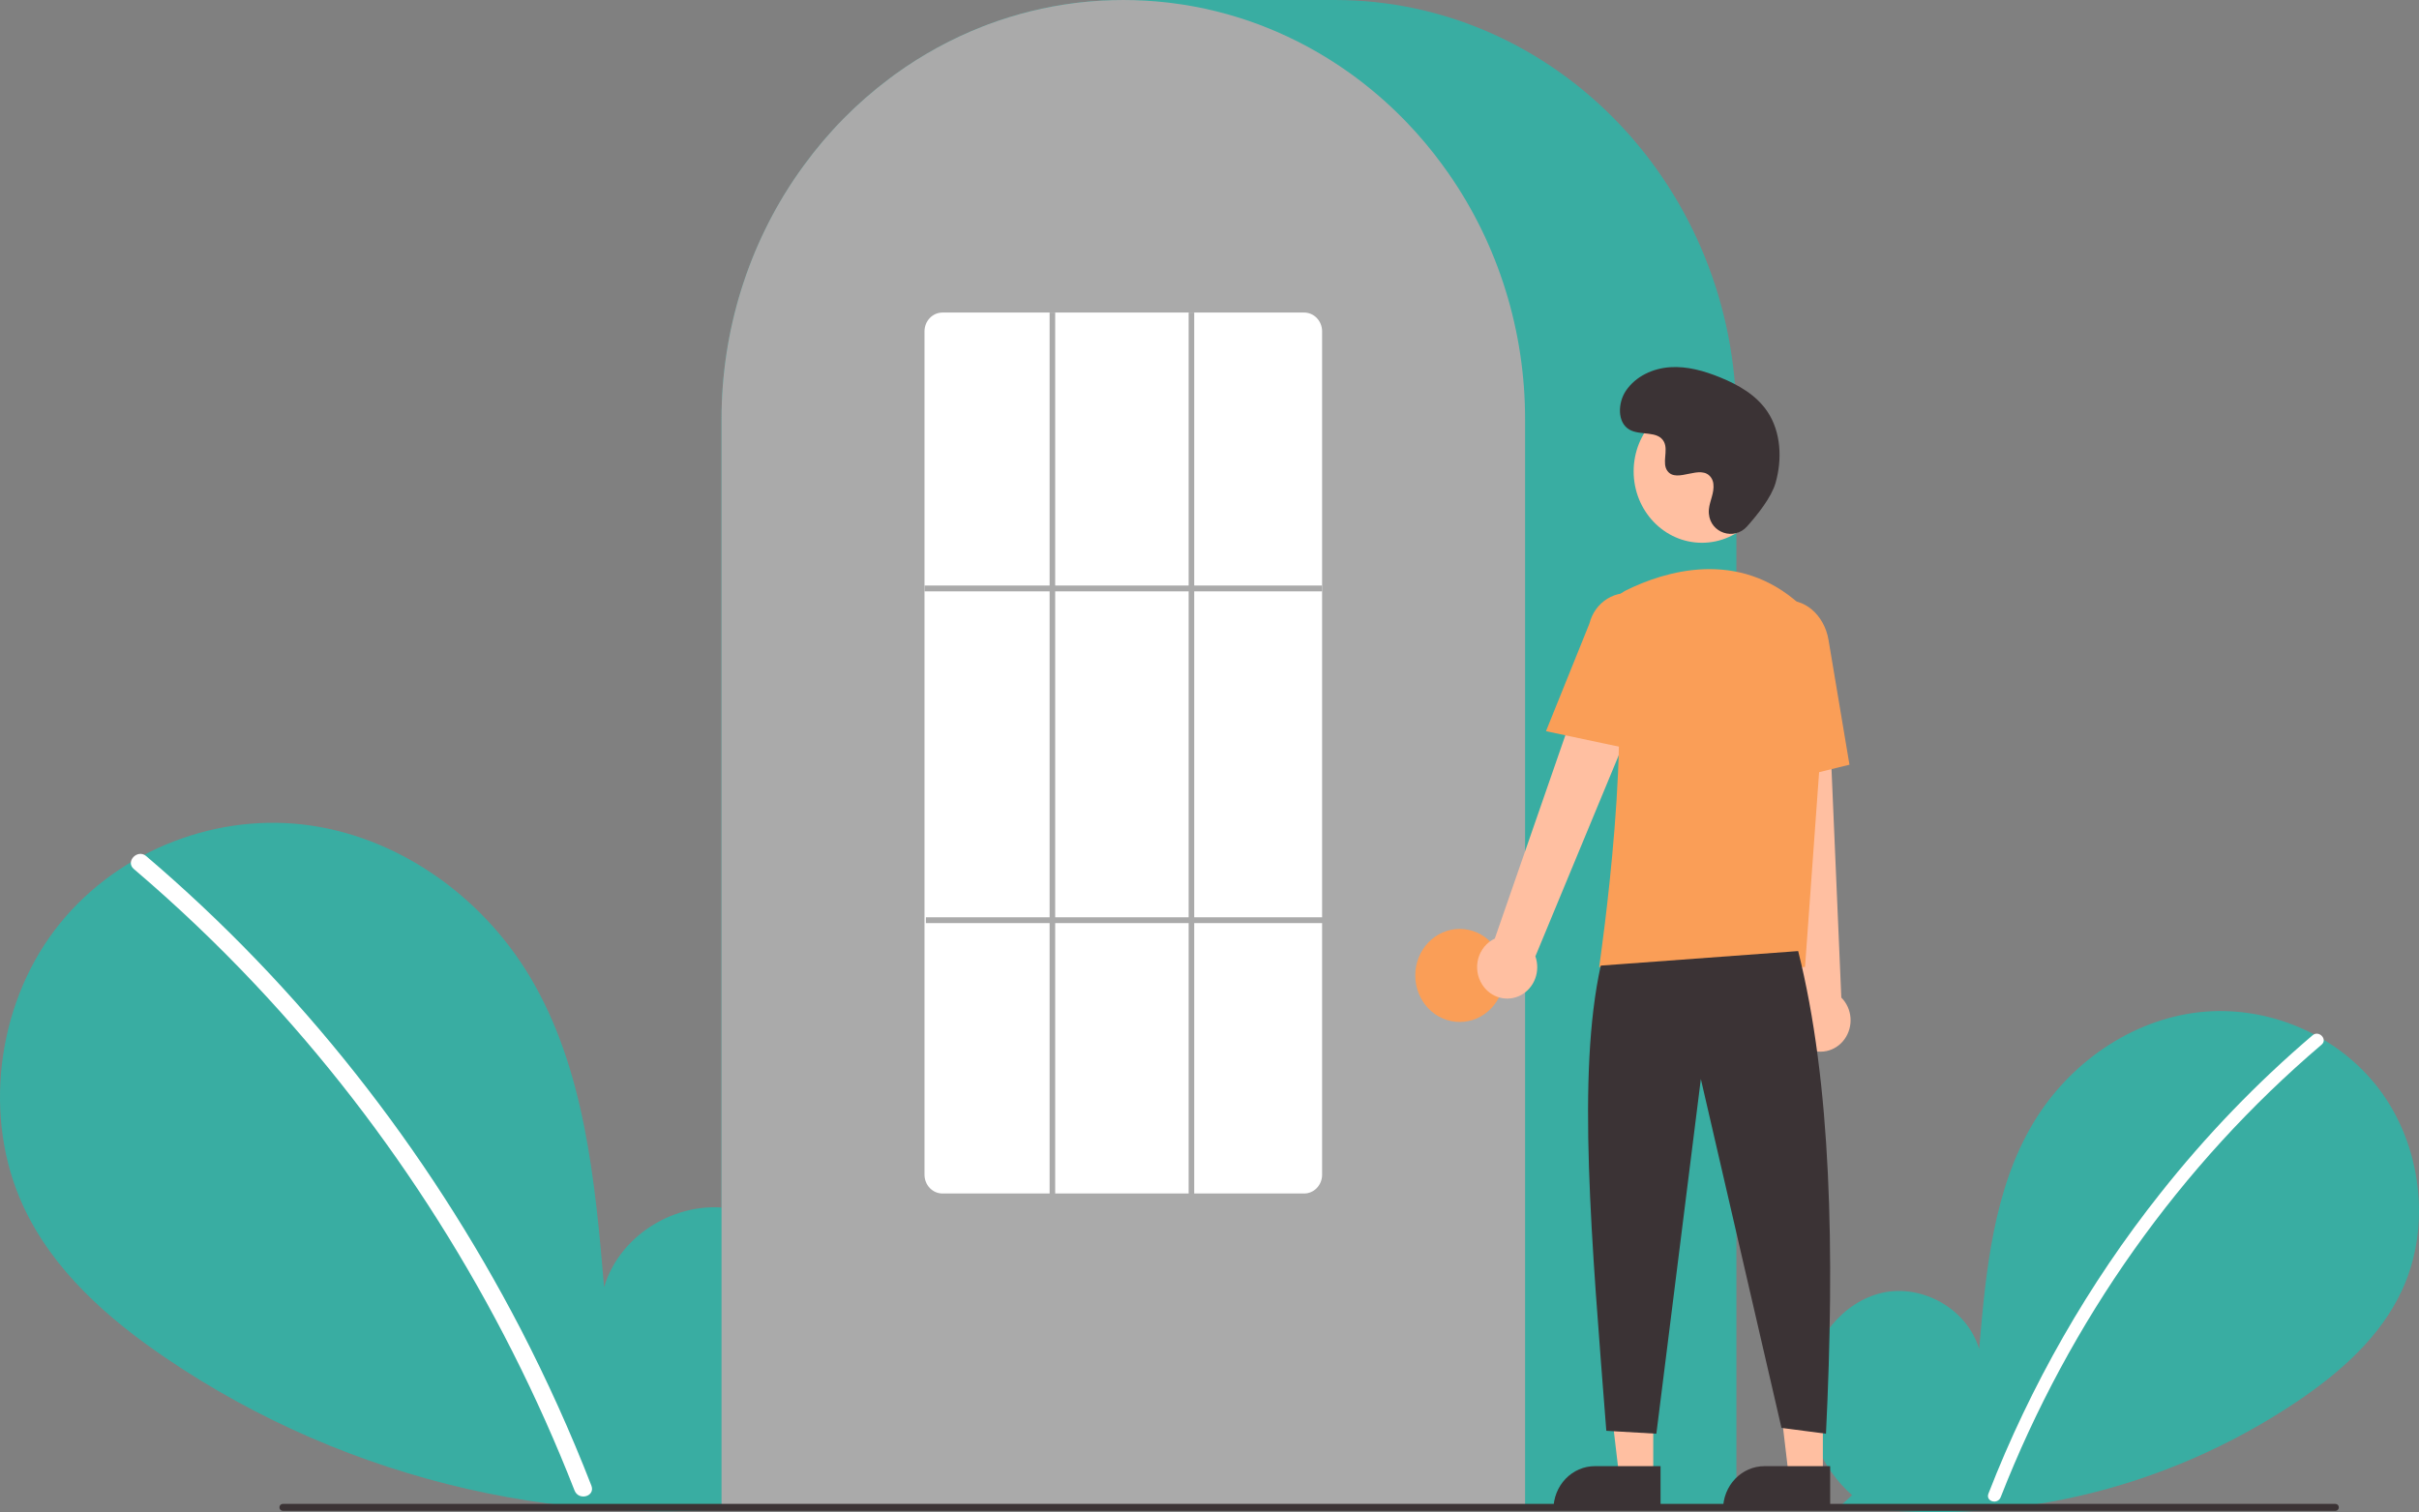 <svg width="806" height="504" viewBox="0 0 806 504" fill="none" xmlns="http://www.w3.org/2000/svg">
<rect x="0" y="0" width="806" height="504" fill="#808080" stroke="none"/>
<g clip-path="url(#clip0)">
<path d="M617.093 498.301C606.774 489.181 600.506 474.774 602.15 460.749C603.793 446.724 613.974 433.831 627.18 430.853C640.386 427.875 655.44 436.119 659.452 449.612C661.659 423.598 664.203 396.495 677.426 374.342C689.399 354.283 710.137 339.93 732.613 337.363C755.088 334.795 778.752 344.493 792.769 363.047C806.786 381.601 810.218 408.575 800.401 429.876C793.169 445.568 779.845 457.246 765.885 466.747C720.775 497.189 666.671 509.569 613.529 501.608L617.093 498.301Z" fill="#39ADA2"/>
<path d="M770.543 345.031C751.998 360.829 734.985 378.499 719.75 397.784C695.907 427.861 676.614 461.584 662.541 497.776C661.511 500.416 665.61 501.566 666.629 498.955C689.654 440.134 726.412 388.291 773.541 348.166C775.657 346.363 772.642 343.243 770.543 345.031Z" fill="white"/>
<path d="M259.464 495.823C273.638 483.297 282.246 463.509 279.989 444.246C277.731 424.983 263.748 407.274 245.609 403.184C227.47 399.093 206.794 410.416 201.284 428.949C198.252 393.219 194.759 355.993 176.596 325.566C160.151 298.015 131.667 278.301 100.797 274.775C69.927 271.248 37.425 284.568 18.173 310.052C-1.079 335.536 -5.793 372.584 7.691 401.842C17.624 423.395 35.924 439.435 55.098 452.484C116.27 494.117 192.154 511.48 264.359 500.366" fill="#39ADA2"/>
<path d="M48.7 285.306C74.171 307.006 97.539 331.275 118.464 357.763C139.393 384.223 157.818 412.745 173.481 442.926C182.236 459.857 190.101 477.275 197.041 495.102C198.456 498.728 192.826 500.307 191.427 496.721C179.135 465.291 163.927 435.198 146.023 406.871C128.205 378.647 107.812 352.297 85.129 328.192C72.3 314.565 58.764 301.685 44.583 289.612C41.676 287.137 45.817 282.851 48.7 285.306L48.7 285.306Z" fill="white"/>
<path d="M578.56 502.897H240.41V140.017C240.41 62.811 300.464 0 374.28 0H444.69C518.506 0 578.56 62.811 578.56 140.017V502.897Z" fill="#39ADA2"/>
<path d="M508.151 502.897H240.41V140.017C240.336 110.433 249.293 81.597 265.976 57.708C266.591 56.831 267.204 55.966 267.837 55.11C275.907 44.04 285.509 34.292 296.329 26.186C296.94 25.72 297.554 25.263 298.176 24.806C307.23 18.253 317.023 12.897 327.333 8.858C327.946 8.615 328.569 8.372 329.192 8.139C338.517 4.658 348.183 2.274 358.012 1.03C358.622 0.943 359.247 0.875 359.873 0.807C369.451 -0.264 379.112 -0.264 388.69 0.807C389.314 0.875 389.939 0.943 390.556 1.031C400.383 2.275 410.046 4.659 419.369 8.139C419.992 8.372 420.615 8.615 421.23 8.858C431.413 12.846 441.091 18.123 450.048 24.571C450.67 25.018 451.293 25.475 451.906 25.932C457.971 30.46 463.667 35.504 468.938 41.013C473.164 45.432 477.102 50.143 480.726 55.113C481.357 55.966 481.97 56.831 482.584 57.706C499.267 81.596 508.224 110.433 508.151 140.017V502.897Z" fill="#AAAAAA"/>
<path d="M486.379 340.594C494.566 340.594 501.202 333.653 501.202 325.09C501.202 316.528 494.566 309.587 486.379 309.587C478.193 309.587 471.556 316.528 471.556 325.09C471.556 333.653 478.193 340.594 486.379 340.594Z" fill="#FA9E57"/>
<path d="M550.858 492.028H539.5L534.096 446.207L550.86 446.208L550.858 492.028Z" fill="#FFBFA1"/>
<path d="M531.387 488.633H553.292V503.058H517.595C517.595 501.164 517.952 499.288 518.645 497.538C519.338 495.788 520.354 494.198 521.635 492.858C522.916 491.519 524.436 490.456 526.109 489.731C527.783 489.006 529.576 488.633 531.387 488.633Z" fill="#3B3335"/>
<path d="M607.371 492.028H596.013L590.609 446.207L607.373 446.208L607.371 492.028Z" fill="#FFBFA1"/>
<path d="M587.9 488.633H609.804V503.058H574.108C574.108 501.164 574.465 499.288 575.158 497.538C575.851 495.788 576.867 494.198 578.148 492.858C579.428 491.519 580.949 490.456 582.622 489.731C584.295 489.006 586.089 488.633 587.9 488.633Z" fill="#3B3335"/>
<path d="M493.881 328.162C493.064 326.902 492.521 325.471 492.29 323.969C492.059 322.466 492.146 320.929 492.544 319.465C492.942 318.002 493.643 316.647 494.596 315.498C495.549 314.348 496.731 313.43 498.06 312.81L536.67 201.507L555.669 212.352L511.584 318.716C512.432 321.12 512.408 323.766 511.516 326.152C510.624 328.538 508.926 330.499 506.744 331.663C504.562 332.827 502.047 333.114 499.676 332.469C497.306 331.823 495.244 330.291 493.881 328.162Z" fill="#FFBFA1"/>
<path d="M601.569 349.076C600.307 348.319 599.219 347.282 598.381 346.037C597.544 344.793 596.977 343.372 596.722 341.874C596.466 340.375 596.528 338.837 596.902 337.366C597.277 335.896 597.955 334.529 598.889 333.362L586.928 215.623L608.549 216.656L613.52 332.468C615.29 334.24 616.377 336.628 616.576 339.182C616.774 341.736 616.07 344.277 614.597 346.324C613.124 348.371 610.984 349.782 608.583 350.289C606.182 350.796 603.686 350.365 601.569 349.076Z" fill="#FFBFA1"/>
<path d="M567.077 180.891C579.644 180.891 589.832 170.236 589.832 157.092C589.832 143.948 579.644 133.293 567.077 133.293C554.511 133.293 544.323 143.948 544.323 157.092C544.323 170.236 554.511 180.891 567.077 180.891Z" fill="#FFBFA1"/>
<path d="M601.424 322.298H532.824L532.907 321.74C533.03 320.905 545.133 237.983 536.207 210.855C535.311 208.189 535.39 205.271 536.428 202.662C537.466 200.053 539.39 197.938 541.829 196.724H541.83C554.588 190.44 579.079 182.702 599.75 201.481C602.792 204.289 605.168 207.8 606.689 211.735C608.21 215.669 608.835 219.92 608.514 224.151L601.424 322.298Z" fill="#FA9E57"/>
<path d="M546 250.238L515.115 243.684L529.592 207.803C530.458 204.328 532.607 201.354 535.567 199.534C538.527 197.713 542.057 197.195 545.381 198.093C548.706 198.991 551.555 201.231 553.302 204.322C555.05 207.414 555.554 211.104 554.704 214.584L546 250.238Z" fill="#FA9E57"/>
<path d="M585.555 262.406L583.698 217.89C582.29 209.521 586.87 201.611 593.914 200.318C600.96 199.029 607.84 204.833 609.254 213.263L616.233 254.859L585.555 262.406Z" fill="#FA9E57"/>
<path d="M599.142 316.969C610.18 360.938 611.384 416.84 608.406 477.819L593.583 475.881L566.716 359.604L551.893 477.819L535.217 476.85C530.236 412.869 525.385 357.942 533.365 321.814L599.142 316.969Z" fill="#3B3335"/>
<path d="M582.07 175.485C577.825 180.214 569.942 177.675 569.389 171.214C569.345 170.713 569.349 170.208 569.398 169.707C569.684 166.845 571.265 164.247 570.886 161.225C570.8 160.473 570.532 159.756 570.108 159.143C566.725 154.405 558.784 161.262 555.592 156.973C553.634 154.343 555.936 150.203 554.433 147.263C552.451 143.384 546.578 145.298 542.896 143.173C538.798 140.809 539.043 134.234 541.74 130.235C545.03 125.357 550.797 122.755 556.492 122.38C562.188 122.005 567.844 123.615 573.161 125.782C579.203 128.245 585.193 131.648 588.911 137.204C593.432 143.961 593.867 153.045 591.606 160.945C590.231 165.752 585.537 171.623 582.07 175.485Z" fill="#3B3335"/>
<path d="M778.19 503.52H94.207C93.915 503.519 93.635 503.397 93.429 503.181C93.223 502.965 93.107 502.672 93.107 502.367C93.107 502.061 93.223 501.768 93.429 501.552C93.635 501.336 93.915 501.214 94.207 501.213H778.19C778.482 501.214 778.761 501.336 778.968 501.552C779.174 501.768 779.29 502.061 779.29 502.367C779.29 502.672 779.174 502.965 778.968 503.181C778.761 503.397 778.482 503.519 778.19 503.52Z" fill="#3B3335"/>
<path d="M434.499 397.763H314.062C312.476 397.772 310.951 397.123 309.822 395.957C308.693 394.792 308.053 393.206 308.04 391.547V110.381C308.053 108.722 308.693 107.136 309.822 105.97C310.951 104.805 312.476 104.156 314.062 104.165H434.499C436.085 104.156 437.61 104.805 438.739 105.97C439.868 107.136 440.508 108.722 440.521 110.381V391.547C440.508 393.206 439.868 394.792 438.739 395.957C437.61 397.123 436.085 397.772 434.499 397.763Z" fill="white"/>
<path d="M440.521 195.141H308.04V197.079H440.521V195.141Z" fill="#AAAAAA"/>
<path d="M440.984 305.711H308.503V307.649H440.984V305.711Z" fill="#AAAAAA"/>
<path d="M351.583 104.165H349.73V398.732H351.583V104.165Z" fill="#AAAAAA"/>
<path d="M397.905 104.165H396.052V398.732H397.905V104.165Z" fill="#AAAAAA"/>
</g>
<defs>
<clipPath id="clip0">
<rect width="806" height="504" fill="white"/>
</clipPath>
</defs>
</svg>
